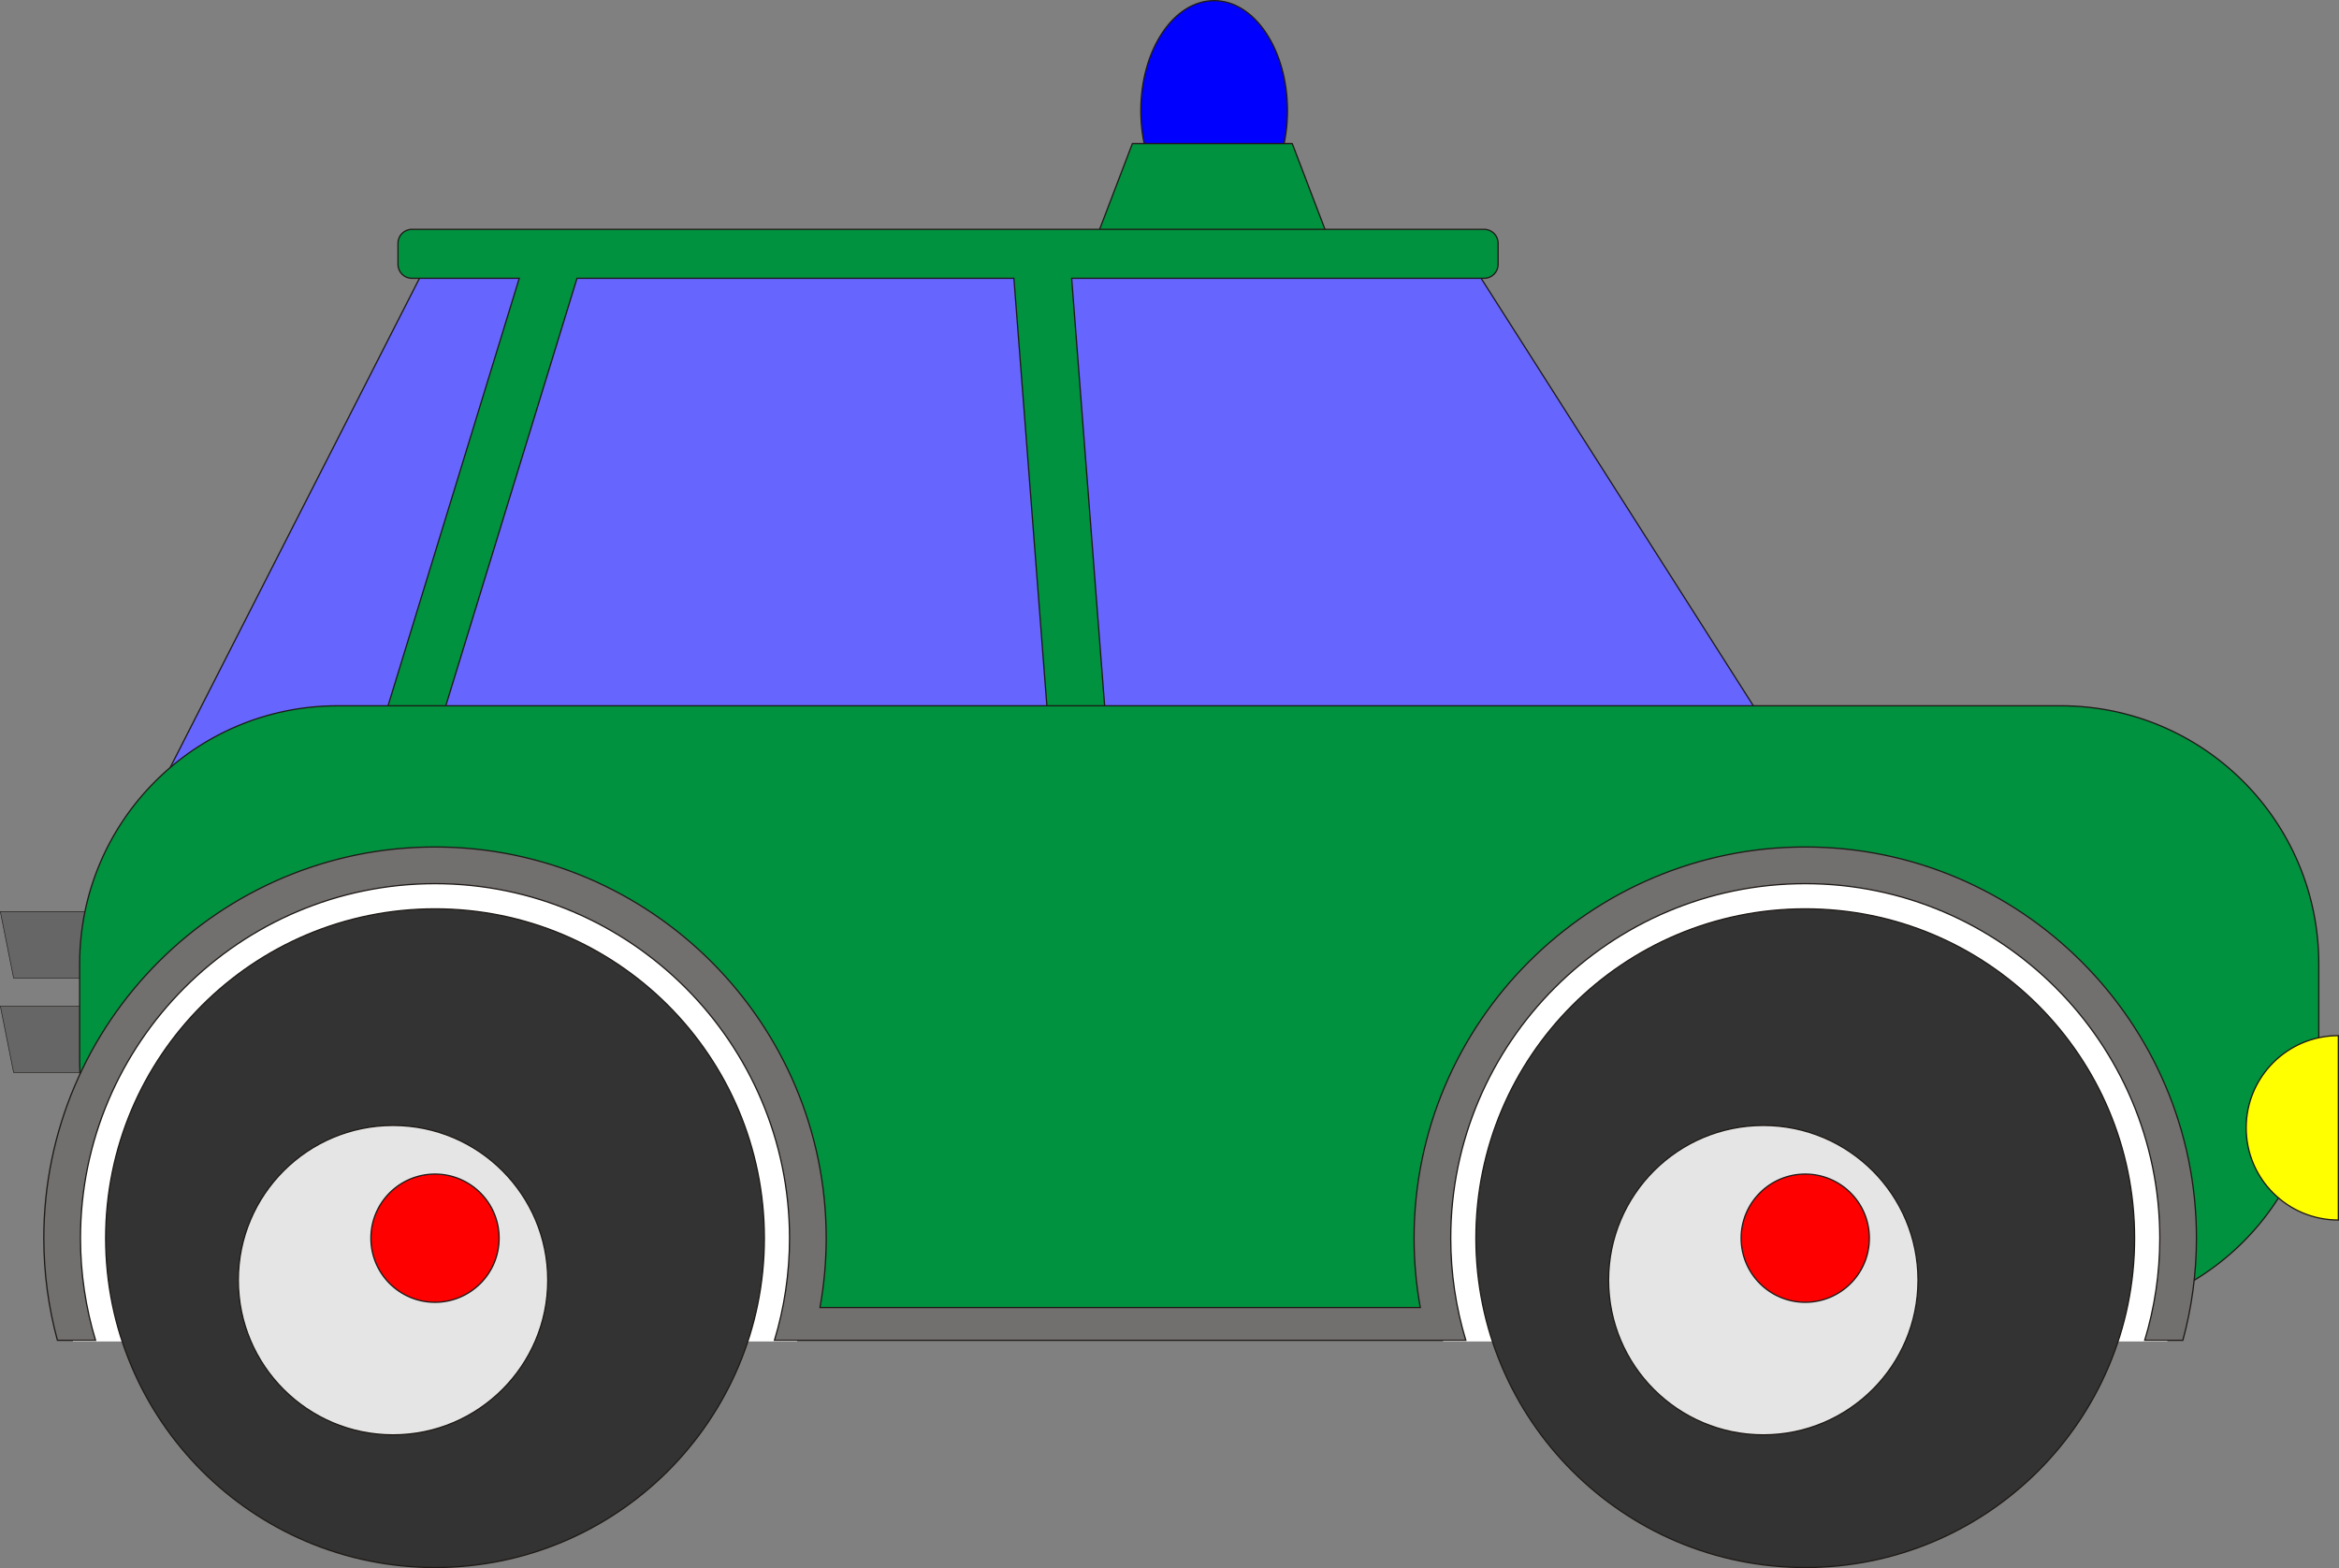 <svg version="1.1" xmlns="http://www.w3.org/2000/svg" xmlns:xlink="http://www.w3.org/1999/xlink" width="139.853" height="93.766" viewBox="0,0,139.853,93.766"><rect x="0" y="0" width="139.853" height="93.766" fill="#808080" stroke="none"/><g transform="translate(-170.082,-133.117)"><g data-paper-data="{&quot;isPaintingLayer&quot;:true}" fill-rule="evenodd" stroke-linecap="butt" stroke-linejoin="miter" stroke-miterlimit="10" stroke-dasharray="" stroke-dashoffset="0" style="mix-blend-mode: normal"><path d="M238.294,139.731v0c0,-3.632 1.963,-6.576 4.384,-6.576v0c2.421,0 4.384,2.944 4.384,6.576v0c0,3.632 -1.963,6.576 -4.384,6.576c-2.421,0 -4.384,-2.944 -4.384,-6.576z" data-paper-data="{&quot;index&quot;:null}" fill="#0000ff" stroke="#1f1a17" stroke-width="0.076"/><path d="M235.445,147.841l2.344,-6.137h9.559l2.344,6.137z" data-paper-data="{&quot;index&quot;:null}" fill="#00923f" stroke="#1f1a17" stroke-width="0.076"/><path d="M170.896,197.247l-0.793,-3.969h5.331l0.793,3.969z" data-paper-data="{&quot;index&quot;:null}" fill="#666666" stroke="#1f1a17" stroke-width="0.035"/><path d="M170.896,191.599l-0.793,-3.969h5.331l0.793,3.969z" data-paper-data="{&quot;index&quot;:null}" fill="#666666" stroke="#1f1a17" stroke-width="0.035"/><path d="M257.295,147.645l21.43,33.652h-99.631l17.144,-33.652z" data-paper-data="{&quot;index&quot;:null}" fill="#6666ff" stroke="#1f1a17" stroke-width="0.076"/><path d="M259.656,147.658v1.272c0,0.455 -0.372,0.827 -0.827,0.827h-24.671l2.235,28.973h-3.453l-2.235,-28.973h-26.123l-9.093,29.626h-3.453l9.093,-29.626h-6.423c-0.455,0 -0.827,-0.372 -0.827,-0.827v-1.272c0,-0.455 0.372,-0.827 0.827,-0.827h64.123c0.455,0 0.827,0.372 0.827,0.827z" data-paper-data="{&quot;index&quot;:null}" fill="#00923f" stroke="#1f1a17" stroke-width="0.076"/><path d="M190.276,211.893c-8.523,0 -15.431,-6.909 -15.431,-15.431v-5.712c0,-8.523 6.909,-15.431 15.431,-15.431h103.019c8.523,0 15.431,6.909 15.431,15.431v5.712c0,8.523 -6.909,15.431 -15.431,15.431z" data-paper-data="{&quot;index&quot;:null}" fill="#00923f" stroke="#1f1a17" stroke-width="0.076"/><path d="M278.022,184.643c12.396,-0 22.51,10.113 22.509,22.51c0,2.141 -0.302,4.213 -0.865,6.178h-43.289c-0.563,-1.964 -0.865,-4.037 -0.865,-6.178c-0,-12.397 10.113,-22.51 22.51,-22.51z" data-paper-data="{&quot;index&quot;:null}" fill="#ffffff" stroke="none" stroke-width="1"/><path d="M278.021,226.845c-10.875,0 -19.692,-8.816 -19.692,-19.692c0,-10.875 8.816,-19.692 19.692,-19.692c10.875,0 19.692,8.816 19.692,19.692c0,10.875 -8.816,19.692 -19.692,19.692z" data-paper-data="{&quot;index&quot;:null}" fill="#333333" stroke="#1f1a17" stroke-width="0.076"/><path d="M275.513,218.913c-5.109,0 -9.251,-4.142 -9.251,-9.251c0,-5.109 4.142,-9.251 9.251,-9.251c5.109,0 9.251,4.142 9.251,9.251c0,5.109 -4.142,9.251 -9.251,9.251z" data-paper-data="{&quot;index&quot;:null}" fill="#e5e5e5" stroke="#1f1a17" stroke-width="0.076"/><path d="M278.021,210.986c-2.117,0 -3.833,-1.716 -3.833,-3.833c0,-2.117 1.716,-3.833 3.833,-3.833c2.117,0 3.833,1.716 3.833,3.833c0,2.117 -1.716,3.833 -3.833,3.833z" data-paper-data="{&quot;index&quot;:null}" fill="#ff0000" stroke="#1f1a17" stroke-width="0.076"/><path d="M196.092,184.643c12.397,0 22.51,10.113 22.51,22.51c0,2.141 -0.302,4.213 -0.865,6.178h-40.946h-0.775h-1.569c-0.563,-1.964 -0.865,-4.037 -0.865,-6.178c0,-12.397 10.113,-22.51 22.51,-22.51z" data-paper-data="{&quot;index&quot;:null}" fill="#ffffff" stroke="none" stroke-width="1"/><path d="M196.092,226.845c-10.875,0 -19.692,-8.816 -19.692,-19.692c0,-10.875 8.816,-19.692 19.692,-19.692c10.875,0 19.692,8.816 19.692,19.692c0,10.875 -8.816,19.692 -19.692,19.692z" data-paper-data="{&quot;index&quot;:null}" fill="#333333" stroke="#1f1a17" stroke-width="0.076"/><path d="M193.583,218.913c-5.109,0 -9.251,-4.142 -9.251,-9.251c0,-5.109 4.142,-9.251 9.251,-9.251c5.109,0 9.251,4.142 9.251,9.251c0,5.109 -4.142,9.251 -9.251,9.251z" data-paper-data="{&quot;index&quot;:null}" fill="#e5e5e5" stroke="#1f1a17" stroke-width="0.076"/><path d="M196.092,210.986c-2.117,0 -3.833,-1.716 -3.833,-3.833c0,-2.117 1.716,-3.833 3.833,-3.833c2.117,0 3.833,1.716 3.833,3.833c0,2.117 -1.716,3.833 -3.833,3.833z" data-paper-data="{&quot;index&quot;:null}" fill="#ff0000" stroke="#1f1a17" stroke-width="0.076"/><path d="M196.092,183.762c12.882,0 23.39,10.508 23.39,23.39c0,1.415 -0.129,2.801 -0.372,4.148h35.894c-0.244,-1.347 -0.372,-2.732 -0.372,-4.148c0,-12.882 10.508,-23.39 23.39,-23.39c12.882,0 23.39,10.508 23.39,23.39c0,2.111 -0.284,4.158 -0.813,6.106h-2.28c0.585,-1.935 0.901,-3.985 0.901,-6.106c0,-11.674 -9.524,-21.198 -21.198,-21.198c-11.674,0 -21.198,9.524 -21.198,21.198c0,2.121 0.316,4.171 0.901,6.106h-2.28h-36.776h-1.005h-1.275c0.585,-1.935 0.901,-3.985 0.901,-6.106c0,-11.674 -9.524,-21.198 -21.198,-21.198c-11.674,0 -21.198,9.524 -21.198,21.198c0,2.121 0.316,4.171 0.901,6.106h-2.28c-0.529,-1.948 -0.813,-3.995 -0.813,-6.106c0,-12.882 10.508,-23.39 23.39,-23.39z" data-paper-data="{&quot;index&quot;:null}" fill="#72706f" stroke="#1f1a17" stroke-width="0.076"/><path d="M309.897,200.555v5.513c-3.044,0 -5.513,-2.469 -5.513,-5.513c0,-3.044 2.469,-5.513 5.513,-5.513z" data-paper-data="{&quot;index&quot;:null}" fill="#ffff00" stroke="#1f1a17" stroke-width="0.076"/></g></g></svg>